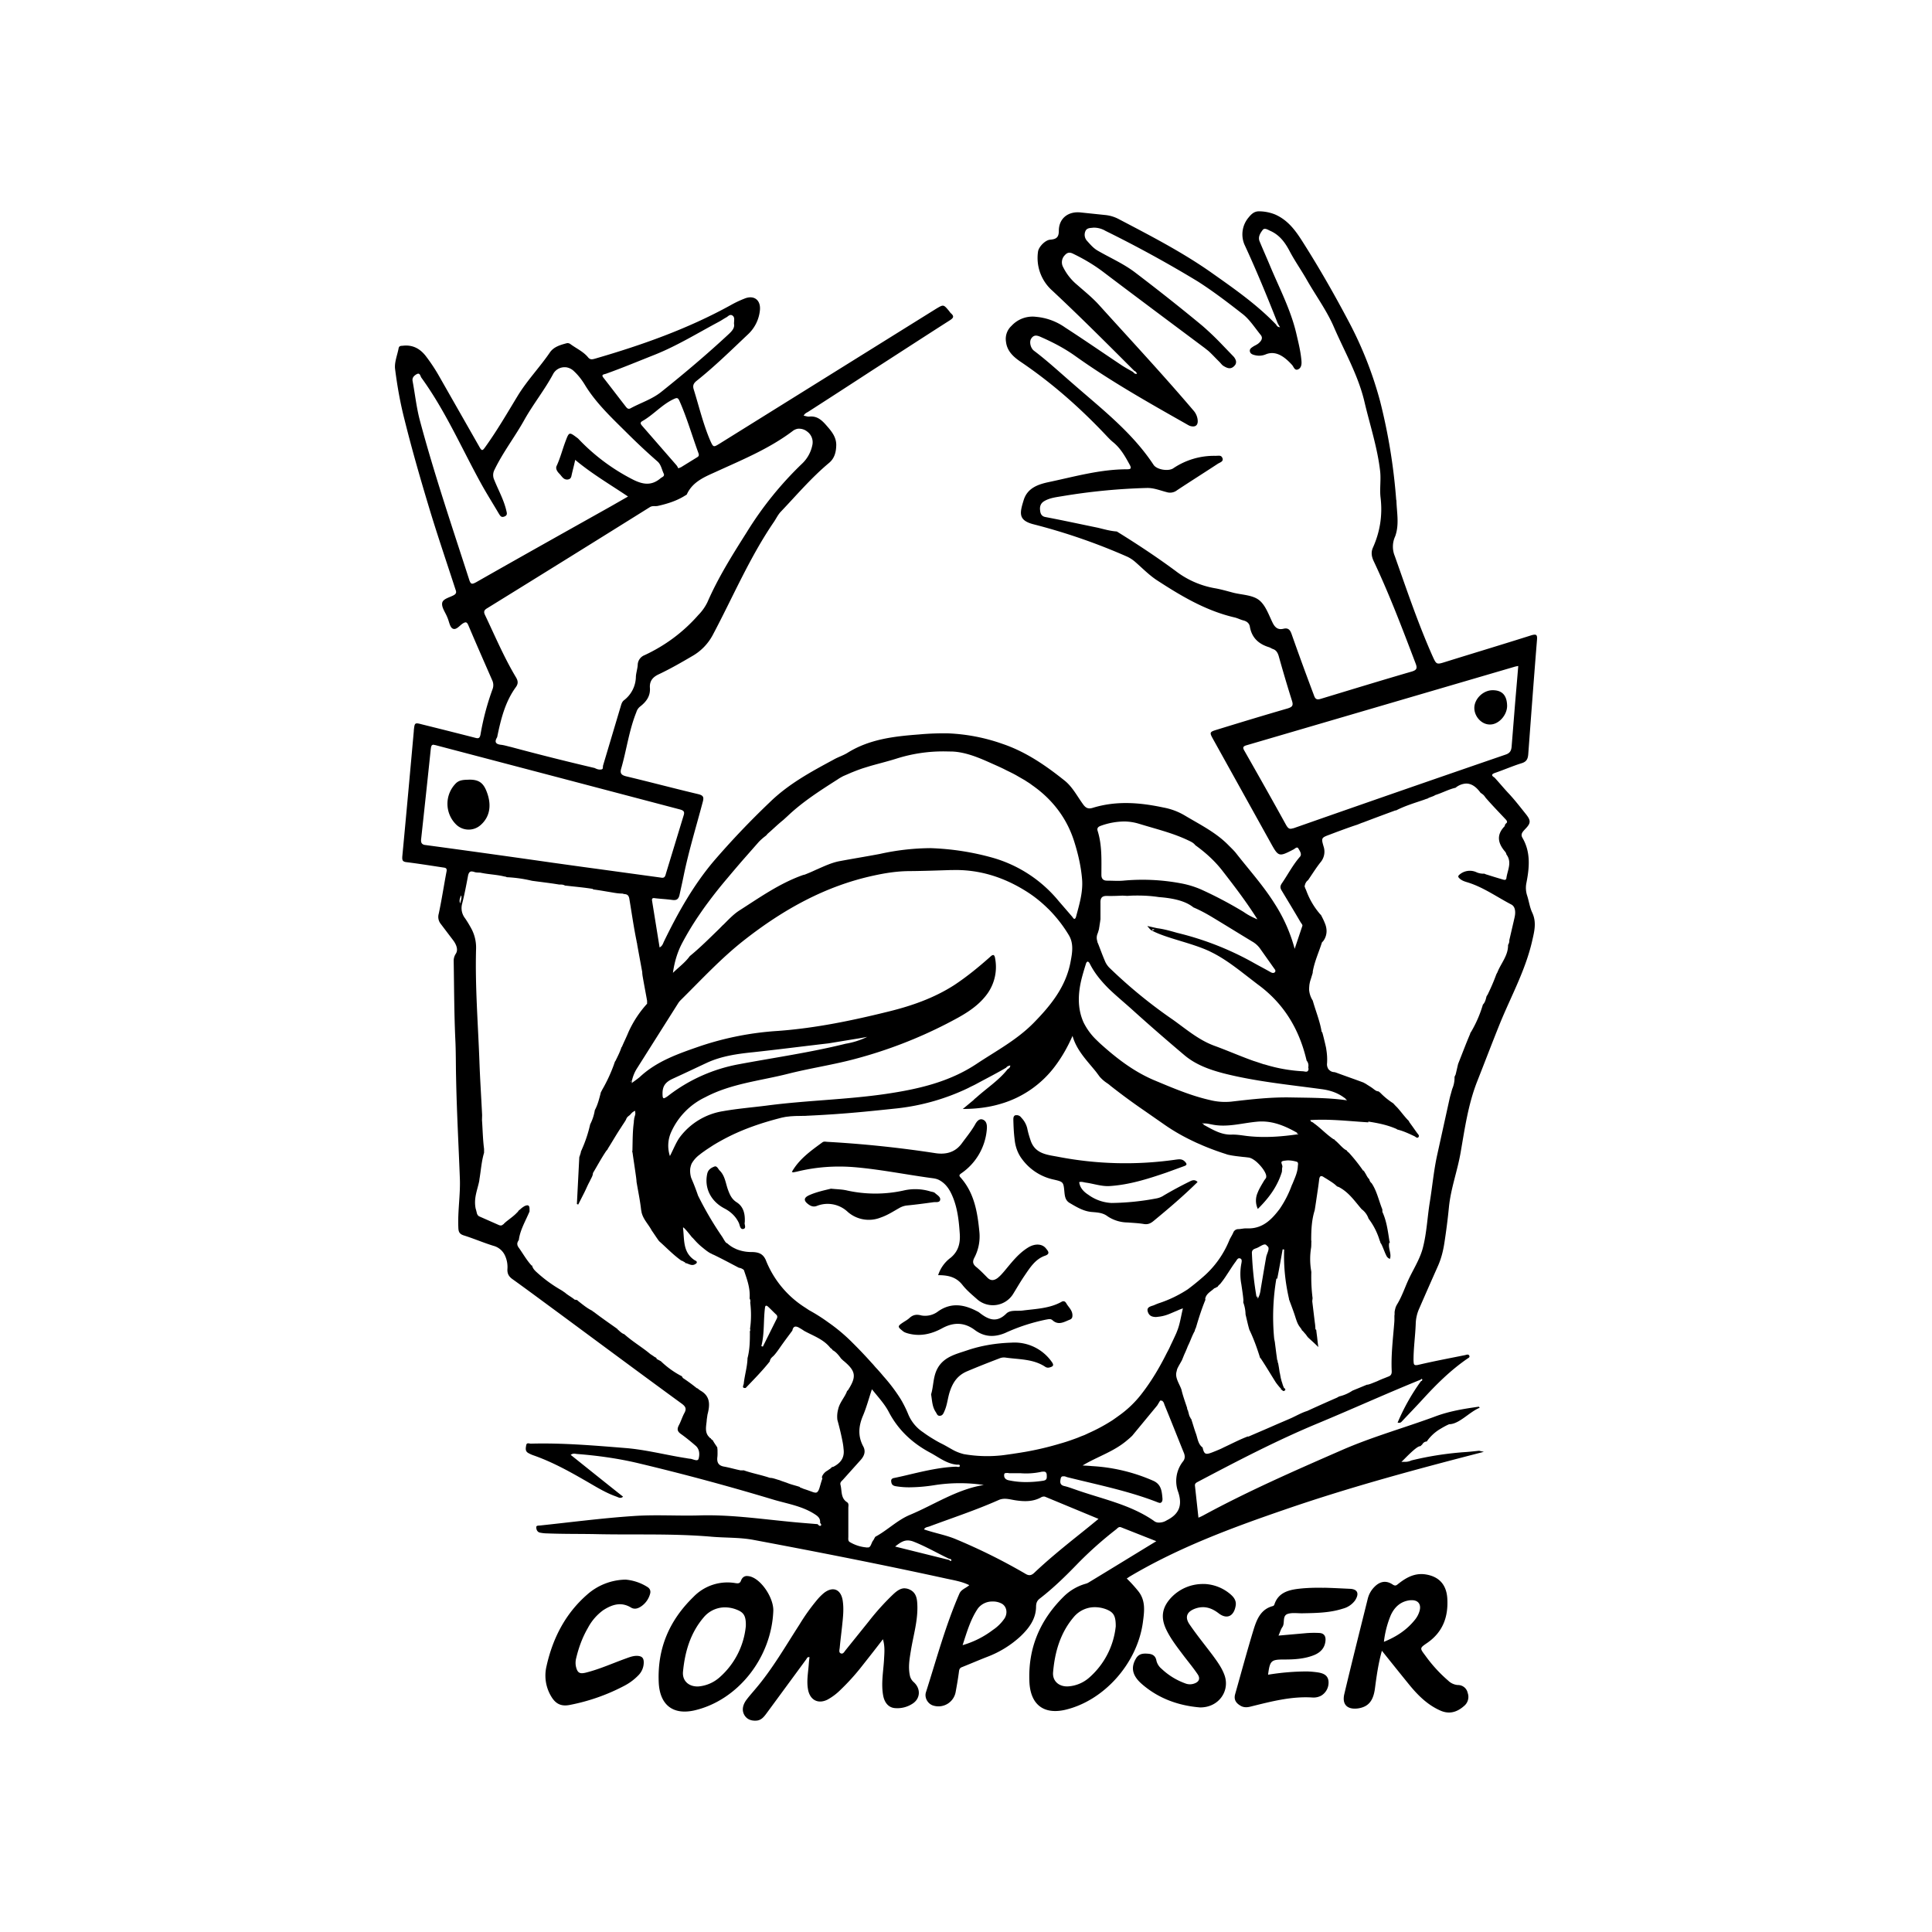 <svg xmlns="http://www.w3.org/2000/svg" width="100%" height="100%" viewBox="0 0 30.72 30.72"><path d="M20.02 3.36c-0.07 0-0.114 0.034-0.164 0.095a0.416 0.416 0 0 0-0.07 0.43c0.19 0.41 0.363 0.83 0.528 1.25 0.01 0.02 0.022 0.04 0.039 0.068-0.04-0.002-0.05-0.022-0.063-0.043-0.297-0.31-0.648-0.557-0.998-0.804-0.473-0.337-0.99-0.603-1.503-0.872a0.578 0.578 0 0 0-0.214-0.065l-0.384-0.04c-0.202-0.025-0.355 0.09-0.355 0.292 0 0.108-0.046 0.132-0.135 0.14-0.08 0.004-0.187 0.115-0.196 0.192a0.694 0.694 0 0 0 0.228 0.619c0.444 0.415 0.873 0.845 1.303 1.275l0.015 0.007a0.1 0.1 0 0 1 0.028 0.038c-0.007 0.003-0.014 0.003-0.02 0.003a0.057 0.057 0 0 1-0.035-0.022c-0.002-0.002-0.005-0.005-0.005-0.007-0.062-0.036-0.127-0.07-0.187-0.11-0.3-0.2-0.595-0.404-0.895-0.598a0.943 0.943 0 0 0-0.461-0.17 0.453 0.453 0 0 0-0.392 0.143 0.28 0.28 0 0 0-0.088 0.253c0.016 0.146 0.115 0.237 0.223 0.312 0.502 0.338 0.95 0.734 1.366 1.174 0.036 0.038 0.074 0.079 0.115 0.112 0.118 0.096 0.19 0.224 0.262 0.356 0.033 0.06 0.02 0.074-0.043 0.074-0.428 0-0.836 0.118-1.246 0.204-0.168 0.036-0.334 0.094-0.394 0.28-0.065 0.21-0.096 0.328 0.16 0.392a9.57 9.57 0 0 1 1.49 0.516 0.55 0.55 0 0 1 0.117 0.077c0.12 0.104 0.23 0.219 0.362 0.303 0.38 0.247 0.77 0.478 1.22 0.583 0.053 0.012 0.1 0.039 0.15 0.05 0.05 0.015 0.085 0.044 0.095 0.094 0.029 0.178 0.139 0.279 0.305 0.33 0.02 0.006 0.038 0.02 0.06 0.028 0.052 0.017 0.076 0.055 0.093 0.108 0.067 0.24 0.137 0.478 0.212 0.715 0.026 0.08 0.002 0.1-0.07 0.123-0.372 0.108-0.742 0.22-1.112 0.334-0.132 0.04-0.134 0.043-0.067 0.163l0.908 1.635c0.127 0.23 0.132 0.23 0.365 0.11 0.024-0.012 0.057-0.053 0.079-0.014 0.02 0.036 0.06 0.089 0.024 0.13-0.113 0.129-0.19 0.28-0.286 0.42-0.031 0.045-0.031 0.074-0.005 0.117 0.1 0.166 0.202 0.334 0.3 0.502 0.012 0.019 0.034 0.043 0.03 0.058l-0.123 0.367a2.538 2.538 0 0 0-0.317-0.716c-0.18-0.288-0.41-0.542-0.62-0.811-0.033-0.04-0.072-0.077-0.11-0.115-0.2-0.207-0.456-0.332-0.7-0.478a1.026 1.026 0 0 0-0.34-0.127c-0.374-0.08-0.746-0.11-1.12 0.004-0.075 0.024-0.116 0.005-0.161-0.06-0.092-0.127-0.166-0.273-0.29-0.372-0.3-0.24-0.616-0.458-0.985-0.583a2.95 2.95 0 0 0-0.865-0.168 4.267 4.267 0 0 0-0.463 0.017c-0.396 0.03-0.79 0.074-1.14 0.293-0.07 0.043-0.15 0.067-0.221 0.108-0.36 0.194-0.716 0.386-1.016 0.679a13.1 13.1 0 0 0-0.897 0.944c-0.322 0.384-0.565 0.818-0.783 1.267-0.015 0.03-0.022 0.07-0.07 0.096l-0.12-0.744c-0.007-0.046 0.022-0.043 0.053-0.038 0.089 0.01 0.175 0.014 0.264 0.026 0.067 0.01 0.103-0.005 0.12-0.08 0.022-0.102 0.046-0.206 0.067-0.311 0.082-0.397 0.2-0.78 0.303-1.17 0.02-0.074 0.007-0.1-0.07-0.12-0.381-0.09-0.763-0.192-1.145-0.283-0.072-0.017-0.106-0.043-0.084-0.12 0.087-0.298 0.125-0.61 0.242-0.9a0.178 0.178 0 0 1 0.056-0.087c0.098-0.076 0.17-0.165 0.16-0.302-0.007-0.103 0.041-0.168 0.14-0.214 0.182-0.086 0.358-0.187 0.53-0.288a0.84 0.84 0 0 0 0.327-0.333c0.322-0.605 0.59-1.242 0.98-1.81 0.033-0.051 0.06-0.106 0.1-0.15 0.252-0.264 0.488-0.544 0.771-0.78 0.089-0.074 0.113-0.175 0.115-0.285 0-0.128-0.074-0.217-0.151-0.305-0.075-0.087-0.151-0.161-0.279-0.147-0.028 0.003-0.057-0.01-0.088-0.014 0.019-0.04 0.05-0.048 0.076-0.065 0.339-0.218 0.677-0.437 1.016-0.658 0.41-0.264 0.819-0.53 1.232-0.794 0.052-0.034 0.076-0.06 0.019-0.11-0.015-0.013-0.024-0.03-0.036-0.044-0.084-0.099-0.084-0.099-0.2-0.03L11.444 7.053c-0.101 0.062-0.101 0.062-0.152-0.05-0.112-0.263-0.177-0.54-0.261-0.81-0.02-0.062-0.003-0.098 0.045-0.137 0.289-0.23 0.553-0.49 0.82-0.742a0.604 0.604 0 0 0 0.186-0.37c0.022-0.17-0.09-0.259-0.244-0.196a1.707 1.707 0 0 0-0.221 0.105c-0.68 0.375-1.405 0.632-2.149 0.848-0.043 0.012-0.082 0.026-0.118-0.02-0.074-0.09-0.185-0.14-0.278-0.208a0.073 0.073 0 0 0-0.063-0.015c-0.1 0.027-0.204 0.056-0.266 0.147-0.159 0.233-0.358 0.44-0.507 0.682-0.17 0.28-0.333 0.562-0.525 0.828-0.036 0.05-0.05 0.058-0.084-0.002L6.99 5.995a2.837 2.837 0 0 0-0.223-0.338c-0.094-0.118-0.209-0.176-0.358-0.16-0.026 0.004-0.06-0.004-0.07 0.037-0.02 0.11-0.07 0.226-0.057 0.332 0.034 0.27 0.082 0.542 0.15 0.806 0.114 0.459 0.244 0.912 0.38 1.364 0.133 0.444 0.282 0.88 0.426 1.323 0.012 0.038 0.033 0.072-0.02 0.103-0.067 0.038-0.175 0.058-0.187 0.125-0.012 0.07 0.05 0.15 0.08 0.225l0.007 0.017c0.024 0.058 0.036 0.144 0.08 0.166 0.057 0.029 0.11-0.05 0.162-0.082 0.048-0.03 0.065-0.021 0.087 0.029 0.124 0.293 0.252 0.583 0.38 0.876a0.18 0.18 0 0 1 0.006 0.137 4.138 4.138 0 0 0-0.192 0.72c-0.012 0.07-0.038 0.07-0.09 0.055a107.637 107.637 0 0 0-0.834-0.21c-0.123-0.032-0.123-0.032-0.137 0.093v0.01c-0.06 0.665-0.12 1.33-0.183 1.994-0.004 0.06 0.003 0.085 0.068 0.092 0.194 0.024 0.386 0.055 0.578 0.084 0.036 0.005 0.067 0.007 0.058 0.06-0.043 0.225-0.077 0.453-0.125 0.677a0.178 0.178 0 0 0 0.034 0.163l0.2 0.264c0.045 0.063 0.08 0.144 0.037 0.209a0.201 0.201 0 0 0-0.033 0.118c0.007 0.415 0.007 0.83 0.026 1.246 0.01 0.2 0.007 0.403 0.012 0.605 0.01 0.535 0.04 1.068 0.06 1.603 0.01 0.262-0.036 0.52-0.024 0.783 0.002 0.065 0.017 0.1 0.084 0.122 0.16 0.05 0.312 0.116 0.473 0.166a0.28 0.28 0 0 1 0.185 0.156 0.436 0.436 0 0 1 0.038 0.219c-0.002 0.072 0.024 0.115 0.082 0.156 0.247 0.177 0.492 0.36 0.74 0.542 0.65 0.48 1.3 0.963 1.954 1.44 0.06 0.045 0.074 0.081 0.038 0.146-0.034 0.062-0.055 0.135-0.089 0.197-0.029 0.058-0.024 0.094 0.031 0.134 0.082 0.058 0.161 0.123 0.236 0.188 0.065 0.055 0.067 0.141 0.048 0.208-0.015 0.05-0.087 0.005-0.132 0-0.032-0.002-0.063-0.01-0.094-0.014-0.31-0.05-0.617-0.13-0.932-0.156-0.5-0.04-1.003-0.084-1.51-0.07-0.026 0-0.067-0.024-0.074 0.03-0.007 0.042-0.017 0.088 0.031 0.117 0.024 0.014 0.05 0.026 0.077 0.036 0.283 0.098 0.547 0.24 0.807 0.39 0.168 0.095 0.333 0.203 0.518 0.268 0.034 0.012 0.068 0.038 0.108 0.002-0.278-0.22-0.554-0.442-0.833-0.665 0.04-0.029 0.07-0.017 0.1-0.014 0.332 0.026 0.664 0.072 0.988 0.15 0.713 0.17 1.421 0.361 2.122 0.572 0.23 0.07 0.475 0.104 0.682 0.243 0.05 0.033 0.08 0.067 0.074 0.13 0.012 0.014 0.027 0.033 0.01 0.045-0.02 0.012-0.036-0.012-0.05-0.024-0.164-0.014-0.327-0.026-0.488-0.043-0.463-0.046-0.924-0.11-1.392-0.096-0.35 0.01-0.701-0.015-1.05 0.01-0.494 0.033-0.989 0.098-1.48 0.15-0.025 0.003-0.063-0.002-0.063 0.027 0 0.036 0.014 0.077 0.06 0.087a0.58 0.58 0 0 0 0.113 0.012c0.25 0.01 0.497 0.007 0.746 0.011 0.62 0.015 1.242-0.012 1.86 0.041 0.224 0.02 0.45 0.01 0.668 0.05 1.03 0.193 2.055 0.394 3.078 0.618 0.12 0.026 0.243 0.045 0.36 0.103-0.055 0.05-0.127 0.065-0.158 0.137-0.22 0.506-0.363 1.04-0.53 1.563-0.03 0.09 0.03 0.192 0.12 0.216a0.278 0.278 0 0 0 0.352-0.22c0.02-0.109 0.039-0.217 0.053-0.328 0.005-0.036 0.017-0.055 0.053-0.067 0.132-0.053 0.26-0.108 0.393-0.16a1.63 1.63 0 0 0 0.529-0.325c0.134-0.127 0.247-0.274 0.25-0.47 0-0.06 0.014-0.099 0.062-0.135 0.22-0.17 0.418-0.365 0.61-0.564a6.03 6.03 0 0 1 0.6-0.533c0.024-0.02 0.043-0.048 0.08-0.034l0.56 0.221c-0.374 0.228-0.73 0.447-1.082 0.66-0.017 0.01-0.036 0.015-0.053 0.02a0.813 0.813 0 0 0-0.338 0.201c-0.375 0.372-0.567 0.814-0.545 1.35 0.014 0.36 0.22 0.53 0.57 0.45 0.616-0.145 1.14-0.734 1.233-1.38 0.024-0.18 0.052-0.357-0.077-0.513a2.25 2.25 0 0 0-0.178-0.195c0.02-0.012 0.029-0.019 0.039-0.026 0.777-0.463 1.625-0.778 2.475-1.07 1.04-0.359 2.1-0.644 3.164-0.918l-0.075-0.017c-0.07 0.007-0.136 0.015-0.206 0.02a5.097 5.097 0 0 0-0.872 0.134l-0.016 0.007a0.226 0.226 0 0 1-0.094 0.015c-0.014 0-0.03 0-0.048 0.002 0.065-0.062 0.252-0.264 0.303-0.25l0.002-0.005h0.005c0-0.007 0.019-0.02 0.019-0.02 0.017-0.03 0.04-0.049 0.074-0.05a0.694 0.694 0 0 1 0.197-0.189c0.05-0.03 0.103-0.062 0.16-0.086h-0.001c0.16 0 0.319-0.194 0.486-0.262-0.001-0.006-0.01-0.01-0.013-0.017-0.24 0.034-0.476 0.072-0.706 0.16-0.492 0.181-1.001 0.323-1.481 0.534-0.742 0.324-1.482 0.648-2.195 1.035a0.818 0.818 0 0 1-0.077 0.036l-0.055-0.504c-0.005-0.034 0.012-0.048 0.04-0.063 0.632-0.334 1.266-0.665 1.926-0.938 0.543-0.226 1.08-0.47 1.626-0.691 0.002-0.005 0.005-0.01 0.01-0.01h0.004c0.003 0 0.003 0.003 0.005 0.003 0.007 0.012 0.002 0.02-0.005 0.026-0.002 0.003-0.005 0.003-0.01 0.005h-0.002a3.358 3.358 0 0 0-0.372 0.66c0.038 0.01 0.053-0.003 0.067-0.018 0.113-0.12 0.226-0.237 0.336-0.357 0.214-0.234 0.44-0.458 0.704-0.64 0.017-0.012 0.045-0.022 0.033-0.048-0.014-0.03-0.045-0.015-0.067-0.01-0.247 0.05-0.494 0.096-0.74 0.154-0.081 0.019-0.076-0.01-0.08-0.067-0.001-0.197 0.028-0.39 0.035-0.586a0.63 0.63 0 0 1 0.058-0.247c0.098-0.226 0.197-0.45 0.297-0.675 0.05-0.113 0.08-0.233 0.099-0.353 0.03-0.192 0.055-0.386 0.074-0.58 0.03-0.3 0.137-0.58 0.187-0.875 0.065-0.374 0.118-0.751 0.257-1.11 0.125-0.316 0.245-0.633 0.372-0.947 0.176-0.428 0.399-0.833 0.505-1.29 0.036-0.158 0.076-0.302 0.004-0.458-0.04-0.084-0.052-0.18-0.081-0.271a0.392 0.392 0 0 1-0.012-0.204c0.048-0.245 0.07-0.488-0.063-0.716-0.036-0.062 0.008-0.1 0.044-0.14 0.088-0.09 0.093-0.131 0.016-0.23-0.088-0.11-0.175-0.223-0.27-0.326-0.08-0.084-0.154-0.175-0.234-0.262-0.055-0.033-0.05-0.055 0.012-0.076 0.14-0.048 0.276-0.108 0.418-0.152 0.08-0.024 0.1-0.07 0.106-0.141 0.045-0.605 0.09-1.213 0.139-1.818 0.007-0.084-0.007-0.1-0.094-0.074-0.454 0.144-0.907 0.28-1.363 0.422-0.14 0.044-0.142 0.044-0.204-0.093-0.231-0.52-0.411-1.057-0.6-1.59a0.392 0.392 0 0 1 0.007-0.316c0.067-0.188 0.024-0.377 0.019-0.567a0.104 0.104 0 0 1-0.005-0.03 9.16 9.16 0 0 0-0.254-1.547 6.02 6.02 0 0 0-0.5-1.27c-0.228-0.432-0.473-0.86-0.737-1.275-0.113-0.178-0.233-0.339-0.434-0.427A0.702 0.702 0 0 0 20.02 3.36z m-2.642 0.26a0.364 0.364 0 0 1 0.2 0.051 19.041 19.041 0 0 1 1.469 0.805c0.247 0.158 0.482 0.338 0.715 0.52 0.11 0.087 0.192 0.217 0.284 0.33 0.038 0.047 0.012 0.09-0.024 0.124-0.024 0.024-0.058 0.039-0.087 0.055-0.031 0.022-0.072 0.04-0.06 0.087 0.01 0.04 0.055 0.05 0.09 0.058a0.27 0.27 0 0 0 0.16-0.015c0.168-0.07 0.31 0.048 0.418 0.166 0.028 0.03 0.04 0.093 0.093 0.074 0.055-0.021 0.063-0.081 0.058-0.137-0.012-0.15-0.05-0.297-0.084-0.444-0.09-0.377-0.27-0.718-0.418-1.073-0.053-0.127-0.11-0.254-0.163-0.382-0.03-0.07 0.01-0.132 0.048-0.182 0.03-0.04 0.08-0.005 0.122 0.014 0.152 0.068 0.238 0.19 0.312 0.332 0.08 0.15 0.178 0.29 0.262 0.436 0.144 0.255 0.322 0.495 0.437 0.762 0.168 0.388 0.382 0.758 0.483 1.176 0.086 0.37 0.208 0.732 0.252 1.114 0.016 0.144-0.01 0.283 0.007 0.422 0.033 0.279-0.008 0.543-0.123 0.798-0.03 0.07-0.021 0.136 0.012 0.208 0.252 0.533 0.46 1.083 0.67 1.635 0.027 0.072 0.015 0.1-0.06 0.123-0.482 0.14-0.965 0.288-1.447 0.434-0.07 0.022-0.092 0.003-0.113-0.06-0.123-0.326-0.24-0.646-0.353-0.967-0.024-0.068-0.053-0.104-0.128-0.087-0.088 0.022-0.136-0.017-0.175-0.096-0.062-0.127-0.113-0.28-0.216-0.36-0.103-0.08-0.266-0.082-0.403-0.115-0.103-0.027-0.207-0.058-0.312-0.075a1.428 1.428 0 0 1-0.612-0.273c-0.303-0.224-0.615-0.43-0.934-0.627-0.104-0.007-0.202-0.036-0.303-0.06-0.278-0.057-0.554-0.117-0.833-0.17-0.067-0.012-0.08-0.063-0.084-0.108-0.007-0.056 0.007-0.11 0.065-0.144 0.089-0.053 0.19-0.063 0.29-0.08a9.69 9.69 0 0 1 1.345-0.13c0.11-0.002 0.209 0.04 0.312 0.066a0.18 0.18 0 0 0 0.166-0.03c0.216-0.143 0.434-0.28 0.65-0.422 0.034-0.021 0.096-0.036 0.07-0.093a0.083 0.083 0 0 0-0.015-0.022c-0.012-0.01-0.026-0.012-0.043-0.012l-0.05 0.002h-0.007a1.159 1.159 0 0 0-0.668 0.2c-0.08 0.05-0.26 0.019-0.31-0.056-0.34-0.516-0.823-0.888-1.282-1.29-0.204-0.176-0.403-0.361-0.62-0.525-0.054-0.04-0.08-0.144-0.042-0.196 0.048-0.072 0.11-0.041 0.168-0.015 0.185 0.082 0.362 0.175 0.528 0.293 0.564 0.403 1.17 0.744 1.772 1.085a0.51 0.51 0 0 0 0.05 0.027c0.092 0.03 0.14-0.01 0.125-0.106a0.267 0.267 0 0 0-0.062-0.134c-0.488-0.574-1.001-1.124-1.506-1.683-0.105-0.116-0.23-0.216-0.348-0.32a0.854 0.854 0 0 1-0.22-0.278 0.16 0.16 0 0 1 0.023-0.19c0.04-0.045 0.077-0.055 0.137-0.024 0.17 0.082 0.332 0.178 0.483 0.293 0.266 0.202 0.535 0.403 0.804 0.605l0.807 0.603c0.02 0.017 0.043 0.033 0.062 0.05 0.05 0.046 0.094 0.094 0.142 0.142l0.029 0.029c0.019 0.019 0.036 0.045 0.06 0.06 0.055 0.033 0.112 0.062 0.17 0.004 0.02-0.02 0.029-0.036 0.03-0.055 0-0.007 0.004-0.014 0-0.021l-0.001-0.01a0.171 0.171 0 0 0-0.043-0.072l-0.18-0.187a4.537 4.537 0 0 0-0.312-0.298c-0.35-0.29-0.706-0.571-1.066-0.845-0.183-0.14-0.397-0.233-0.596-0.348-0.072-0.041-0.12-0.101-0.173-0.159a0.144 0.144 0 0 1-0.024-0.15c0.022-0.054 0.075-0.051 0.12-0.056zM11.612 5.009a0.045 0.045 0 0 1 0.029 0.005c0.048 0.027 0.03 0.077 0.03 0.135 0.013 0.06-0.026 0.11-0.08 0.16-0.346 0.322-0.707 0.627-1.076 0.922-0.147 0.118-0.327 0.173-0.49 0.262-0.034 0.017-0.053 0-0.072-0.024-0.12-0.154-0.238-0.31-0.358-0.463-0.045-0.055 0.017-0.053 0.046-0.065 0.254-0.091 0.504-0.195 0.756-0.295 0.365-0.144 0.696-0.35 1.04-0.533 0.036-0.02 0.07-0.043 0.105-0.063 0.024-0.01 0.044-0.037 0.07-0.041z m-2.619 0.83a0.223 0.223 0 0 1 0.134 0.064c0.072 0.067 0.13 0.144 0.18 0.228 0.173 0.28 0.413 0.506 0.646 0.737 0.163 0.163 0.33 0.32 0.502 0.47 0.057 0.05 0.067 0.127 0.098 0.192 0.012 0.024 0.002 0.043-0.02 0.055-0.011 0.008-0.023 0.013-0.03 0.02-0.142 0.12-0.276 0.103-0.442 0.019a3.182 3.182 0 0 1-0.864-0.646c-0.01-0.01-0.02-0.017-0.03-0.024-0.114-0.086-0.12-0.082-0.17 0.05-0.052 0.135-0.086 0.274-0.146 0.404-0.022 0.045 0.012 0.094 0.046 0.127 0.038 0.039 0.064 0.099 0.134 0.089 0.031-0.005 0.048-0.022 0.055-0.055 0.017-0.08 0.04-0.16 0.06-0.257 0.262 0.22 0.553 0.39 0.84 0.583l-0.278 0.159c-0.713 0.4-1.428 0.8-2.139 1.205-0.058 0.03-0.082 0.038-0.106-0.034-0.273-0.847-0.56-1.69-0.79-2.552-0.052-0.2-0.074-0.408-0.112-0.612-0.012-0.06 0.028-0.091 0.067-0.113 0.053-0.026 0.055 0.036 0.074 0.06 0.377 0.52 0.634 1.11 0.941 1.669 0.092 0.168 0.195 0.33 0.293 0.497 0.02 0.03 0.034 0.057 0.082 0.04 0.053-0.02 0.043-0.052 0.034-0.09-0.039-0.174-0.128-0.33-0.193-0.493a0.18 0.18 0 0 1 0.003-0.16c0.137-0.284 0.33-0.531 0.48-0.803 0.14-0.247 0.317-0.468 0.451-0.717a0.205 0.205 0 0 1 0.2-0.111z m1.774 0.492c0.014 0.003 0.024 0.016 0.036 0.042 0.12 0.27 0.201 0.555 0.302 0.83 0.01 0.027 0.012 0.049-0.017 0.066l-0.256 0.158c-0.008 0.005-0.017 0.007-0.046 0.02-0.007-0.013-0.017-0.034-0.031-0.051l-0.54-0.62c-0.024-0.028-0.048-0.055 0-0.081 0.177-0.101 0.312-0.264 0.499-0.35 0.024-0.011 0.04-0.017 0.053-0.014z m1.929 0.486a0.204 0.204 0 0 1 0.14 0.046 0.21 0.21 0 0 1 0.08 0.218 0.556 0.556 0 0 1-0.161 0.29 5.528 5.528 0 0 0-0.882 1.093c-0.228 0.36-0.453 0.718-0.624 1.11a0.768 0.768 0 0 1-0.146 0.206c-0.24 0.273-0.526 0.485-0.855 0.638a0.17 0.17 0 0 0-0.108 0.159c-0.005 0.06-0.024 0.118-0.029 0.178a0.48 0.48 0 0 1-0.19 0.38c-0.04 0.032-0.045 0.083-0.06 0.126l-0.273 0.915c0 0.007 0 0.014-0.002 0.019 0 0.014 0.002 0.03-0.017 0.038-0.04 0.01-0.077-0.002-0.113-0.021a41.397 41.397 0 0 1-1.33-0.334c-0.055-0.012-0.108-0.03-0.166-0.036-0.088-0.012-0.096-0.053-0.055-0.12 0.058-0.281 0.125-0.56 0.298-0.797 0.038-0.053 0.036-0.096 0.002-0.154-0.19-0.317-0.334-0.658-0.492-0.99-0.026-0.054-0.017-0.08 0.034-0.11A574.255 574.255 0 0 0 10.33 8.066c0.045-0.03 0.089-0.012 0.132-0.022 0.151-0.034 0.298-0.08 0.43-0.163 0.01-0.007 0.026-0.012 0.03-0.022 0.097-0.213 0.31-0.286 0.49-0.37 0.411-0.187 0.826-0.36 1.189-0.633a0.18 0.18 0 0 1 0.095-0.04z m11.443 3.772v0.005l0.002-0.001c-0.021 0.256-0.043 0.498-0.062 0.74l-0.043 0.535c-0.005 0.065-0.024 0.106-0.094 0.13a561.275 561.275 0 0 0-3.37 1.17l-0.04 0.009c-0.035 0.005-0.054-0.012-0.08-0.055-0.217-0.394-0.438-0.785-0.661-1.177-0.03-0.05-0.038-0.077 0.034-0.096l4.254-1.246c0.014-0.005 0.03-0.007 0.06-0.014z m-0.41 0.386c-0.154 0.003-0.293 0.147-0.286 0.293 0.007 0.137 0.124 0.257 0.254 0.252 0.137-0.002 0.27-0.153 0.267-0.302-0.005-0.166-0.082-0.245-0.236-0.243z m-16.83 0.87c0.01 0 0.024 0.002 0.04 0.007L8.872 12.36l1.937 0.51c0.062 0.017 0.082 0.036 0.06 0.1l-0.278 0.913c-0.01 0.036-0.017 0.074-0.058 0.074a0.06 0.06 0 0 1-0.02-0.002l-1.036-0.142c-0.226-0.03-0.45-0.062-0.675-0.093a254.996 254.996 0 0 0-2.055-0.286c-0.043-0.012-0.058-0.038-0.05-0.098 0.052-0.476 0.103-0.951 0.153-1.43 0.003-0.011 0.002-0.02 0.005-0.03a0.035 0.035 0 0 0 0.005-0.015c0.007-0.014 0.021-0.02 0.038-0.02z m8.136 0.103l0.113 0.002c0.197 0.01 0.389 0.086 0.569 0.166 0.08 0.036 0.159 0.07 0.238 0.108l0.057 0.029c0.058 0.028 0.118 0.057 0.173 0.09l0.113 0.065c0.036 0.025 0.075 0.046 0.108 0.073 0.072 0.05 0.142 0.105 0.207 0.165 0.218 0.202 0.372 0.44 0.463 0.72 0.065 0.202 0.113 0.409 0.13 0.617 0.016 0.202-0.044 0.399-0.096 0.593-0.008 0.03-0.02 0.036-0.03 0.034-0.014-0.005-0.021-0.022-0.033-0.036l-0.216-0.25a2.105 2.105 0 0 0-1.042-0.684 4.159 4.159 0 0 0-0.994-0.154 3.799 3.799 0 0 0-0.804 0.092c-0.211 0.04-0.423 0.074-0.631 0.113-0.137 0.024-0.262 0.086-0.387 0.14-0.06 0.028-0.12 0.054-0.18 0.077l-0.02 0.004c-0.376 0.132-0.695 0.36-1.024 0.57-0.09 0.06-0.165 0.14-0.243 0.218l-0.01 0.008-0.064 0.065c-0.152 0.147-0.3 0.296-0.464 0.43-0.074 0.103-0.175 0.175-0.268 0.266 0.024-0.17 0.07-0.328 0.146-0.472a4.6 4.6 0 0 1 0.262-0.435c0.048-0.07 0.096-0.14 0.146-0.206a7.17 7.17 0 0 1 0.315-0.396c0.081-0.097 0.163-0.193 0.247-0.29l0.25-0.284a0.917 0.917 0 0 1 0.115-0.1l0.026-0.03c0.078-0.066 0.147-0.136 0.238-0.21l0.012-0.01 0.067-0.061c0.24-0.228 0.519-0.406 0.797-0.583 0.028-0.02 0.057-0.035 0.086-0.051l0.111-0.048c0.01-0.004 0.02-0.01 0.029-0.012a2.78 2.78 0 0 1 0.173-0.065l0.117-0.036c0.14-0.04 0.279-0.074 0.416-0.117a2.45 2.45 0 0 1 0.782-0.115z m-7.57 0.449c-0.07 0.004-0.153-0.003-0.215 0.057a0.462 0.462 0 0 0 0.012 0.665 0.286 0.286 0 0 0 0.38 0c0.145-0.127 0.182-0.314 0.095-0.535-0.053-0.137-0.125-0.187-0.27-0.187z m15.846 0.062c0.087-0.001 0.163 0.053 0.23 0.146 0.014 0.01 0.029 0.02 0.043 0.032 0.022 0.019 0.03 0.04 0.053 0.064 0.099 0.113 0.207 0.224 0.31 0.334a0.064 0.064 0 0 1 0.014 0.024 0.023 0.023 0 0 1-0.002 0.022 0.04 0.04 0 0 1-0.015 0.014l-0.01 0.015-0.002 0.002c-0.002 0.002-0.002 0.005-0.004 0.01 0 0.002-0.003 0.004-0.003 0.004h0.003v0.008c-0.145 0.146-0.106 0.283 0.01 0.415 0.006 0.012 0.014 0.024 0.014 0.036 0.096 0.127 0.016 0.254 0 0.382-0.003 0.012-0.005 0.016-0.015 0.02l-0.007 0.004a0.116 0.116 0 0 1-0.03-0.005l-0.01-0.003a9.772 9.772 0 0 1-0.251-0.077c-0.007 0-0.012-0.004-0.02-0.007-0.006 0-0.011-0.007-0.018-0.007a0.284 0.284 0 0 1-0.118-0.02 0.252 0.252 0 0 0-0.292 0.05 0.054 0.054 0 0 1-0.005 0.02c0.04 0.06 0.108 0.075 0.168 0.094 0.245 0.08 0.453 0.23 0.68 0.348 0.052 0.03 0.062 0.092 0.057 0.152-0.003 0.033-0.012 0.067-0.02 0.103l-0.072 0.31a0.127 0.127 0 0 1-0.02 0.076c0.004 0.168-0.114 0.293-0.17 0.437-0.006 0.012-0.011 0.017-0.02 0.04a3.223 3.223 0 0 1-0.128 0.299c0 0.007-0.01 0.017-0.012 0.024v-0.005c0 0.002-0.002 0.002-0.002 0.005l-0.005 0.01c-0.003 0.002-0.003 0.004-0.005 0.007-0.012 0.045-0.02 0.093-0.058 0.132a1.913 1.913 0 0 1-0.187 0.432c-0.007 0.012-0.012 0.012-0.017 0.036-0.062 0.144-0.127 0.317-0.19 0.475-0.014 0.058-0.026 0.115-0.04 0.17l-0.008 0.015c0 0.002-0.002 0.002-0.002 0.005 0 0.005-0.005 0.01-0.007 0.014a0.45 0.45 0 0 1-0.036 0.192c-0.012 0.039-0.022 0.082-0.034 0.12a0.074 0.074 0 0 1-0.005 0.02l-0.201 0.912c-0.055 0.25-0.077 0.504-0.118 0.754-0.038 0.235-0.048 0.477-0.106 0.708-0.04 0.168-0.136 0.324-0.213 0.48-0.072 0.146-0.118 0.302-0.207 0.444l-0.007 0.015a0.169 0.169 0 0 0-0.012 0.03c-0.002 0.006-0.002 0.013-0.005 0.018l-0.007 0.033a0.182 0.182 0 0 0-0.002 0.036c0 0.012 0 0.024-0.003 0.036v0.036a0.71 0.71 0 0 1-0.002 0.072c-0.02 0.257-0.053 0.514-0.041 0.773 0.002 0.048-0.012 0.075-0.058 0.09l-0.057 0.023a1.598 1.598 0 0 0-0.113 0.048l-0.06 0.024c-0.031 0.012-0.05 0.022-0.1 0.034v-0.005s-0.006 0.005-0.01 0.005l-0.133 0.055-0.093 0.038a0.635 0.635 0 0 1-0.211 0.092l-0.036 0.02a25.181 25.181 0 0 0-0.474 0.212c-0.081 0.024-0.165 0.072-0.247 0.11-0.09 0.04-0.175 0.075-0.264 0.114-0.14 0.062-0.278 0.12-0.418 0.181-0.004 0.002-0.012 0-0.016 0-0.128 0.048-0.26 0.118-0.38 0.173-0.048 0.026-0.117 0.053-0.177 0.077-0.11 0.043-0.135 0.038-0.16-0.075-0.071-0.052-0.078-0.14-0.104-0.216-0.027-0.072-0.048-0.15-0.072-0.222-0.005-0.024-0.017-0.02-0.017-0.034-0.024-0.033-0.024-0.064-0.036-0.098l-0.003-0.017c-0.007-0.005-0.007-0.012-0.01-0.02l-0.006-0.016h0.004c-0.033-0.1-0.07-0.2-0.093-0.3-0.024-0.067-0.067-0.132-0.08-0.202a0.17 0.17 0 0 1 0-0.07l0.008-0.033 0.004-0.017c0.02-0.047 0.05-0.093 0.075-0.14 0.017-0.037 0.03-0.076 0.048-0.114 0.017-0.038 0.03-0.067 0.048-0.115 0.038-0.072 0.062-0.156 0.11-0.24 0-0.02 0.015-0.04 0.02-0.058 0.043-0.146 0.09-0.295 0.149-0.437 0-0.005-0.005-0.012-0.003-0.017 0.017-0.086 0.098-0.117 0.146-0.168v0.003c0.024-0.008 0.037-0.022 0.049-0.022 0.014-0.024 0.028-0.034 0.043-0.048a1.518 1.518 0 0 0 0.108-0.15c0.045-0.066 0.086-0.136 0.137-0.203 0.016-0.021 0.03-0.055 0.057-0.055 0.005 0 0.007 0 0.012 0.002 0.039 0.01 0.027 0.055 0.022 0.084a0.88 0.88 0 0 0 0 0.327c0.012 0.084 0.026 0.168 0.033 0.252l-0.002 0.038a0.578 0.578 0 0 1 0.036 0.19c0.02 0.082 0.036 0.16 0.06 0.242 0.072 0.15 0.125 0.3 0.173 0.454l0.005-0.002c0.08 0.12 0.163 0.26 0.245 0.39 0.024 0.032 0.05 0.066 0.074 0.09h0.005v0.02c0.024 0 0.036 0.052 0.072 0.004-0.007-0.024-0.012-0.024-0.02-0.024a0.448 0.448 0 0 1-0.03-0.08c-0.005-0.016-0.013-0.035-0.015-0.05a0.387 0.387 0 0 1-0.012-0.05c-0.002-0.007-0.002-0.017-0.005-0.024a0.282 0.282 0 0 0-0.01-0.048l-0.011-0.075-0.013-0.074c-0.007-0.007-0.007-0.017-0.007-0.026-0.002-0.01-0.004-0.02-0.01-0.03-0.002-0.028-0.007-0.057-0.011-0.086l-0.022-0.172c-0.002-0.03-0.012-0.058-0.014-0.087a3.634 3.634 0 0 1 0.036-0.941h0.014c0.029-0.144 0.058-0.31 0.086-0.466 0.008 0 0.015 0.003 0.024 0.003-0.01 0.26 0.017 0.52 0.075 0.775 0.002 0.005 0.002 0.012 0.002 0.017 0.036 0.098 0.075 0.197 0.106 0.298 0.007 0.02 0.014 0.043 0.022 0.062a0.338 0.338 0 0 0 0.055 0.094c0.007 0.012 0.02 0.024 0.02 0.036 0.025 0.019 0.037 0.04 0.057 0.06 0.014 0.016 0.026 0.036 0.04 0.053 0.05 0.048 0.104 0.093 0.166 0.156a3.667 3.667 0 0 1-0.017-0.14c-0.004-0.043-0.012-0.086-0.016-0.134 0 0-0.013-0.007-0.013-0.012a0.82 0.82 0 0 0-0.01-0.108l-0.04-0.33c0-0.01 0-0.016 0.002-0.025 0-0.01 0.003-0.027 0.003-0.027a2.705 2.705 0 0 1-0.02-0.415l-0.002-0.017a1.122 1.122 0 0 1-0.002-0.37c0.005-0.033 0.002-0.07 0.005-0.103 0-0.007-0.003-0.012-0.003-0.02 0-0.158 0.007-0.32 0.055-0.472l0.003-0.017c0.012-0.072 0.024-0.158 0.036-0.238 0.012-0.08 0.024-0.16 0.033-0.24 0.005-0.033 0.015-0.05 0.034-0.05 0.01 0 0.024 0.005 0.04 0.017l0.05 0.03 0.076 0.049c0.024 0.017 0.048 0.033 0.07 0.055 0.002 0.002 0.004 0.005 0.009 0.007a0.116 0.116 0 0 0 0.017 0.012h0.005v-0.002c0.168 0.084 0.26 0.226 0.374 0.358a0.31 0.31 0 0 1 0.11 0.15c0.075 0.099 0.13 0.205 0.169 0.323 0.002 0.01 0.007 0.02 0.01 0.03 0.002 0.01 0.007 0.006 0.009 0.03 0.02 0.024 0.03 0.055 0.043 0.084l0.034 0.084 0.019 0.04c0.005 0.01 0.01 0.017 0.017 0.024a0.07 0.07 0 0 0 0.04 0.024c0.027-0.088-0.035-0.172-0.011-0.256h0.007c0-0.024-0.007-0.025-0.007-0.037-0.024-0.156-0.044-0.31-0.11-0.453l-0.001-0.04c-0.058-0.143-0.086-0.29-0.17-0.416a0.103 0.103 0 0 1-0.037-0.063c-0.026-0.024-0.04-0.053-0.055-0.081a4.135 4.135 0 0 1-0.038-0.063v0.017c0-0.002-0.005-0.005-0.005-0.007v-0.003a2.828 2.828 0 0 0-0.22-0.278l-0.01-0.01c-0.01-0.01-0.02-0.01-0.03-0.033-0.057-0.024-0.112-0.096-0.17-0.147-0.007-0.007-0.014-0.01-0.02-0.017-0.004-0.004 0-0.01-0.023-0.016-0.12-0.082-0.21-0.183-0.314-0.255-0.02-0.024-0.044-0.01-0.053-0.048 0.31-0.02 0.61 0.017 0.922 0.036v-0.012h0.002c0.154 0.024 0.298 0.053 0.437 0.113 0.005 0 0.01 0.007 0.017 0.007v0.005c0.096 0.022 0.187 0.065 0.278 0.108 0.02 0.01 0.044 0.04 0.065 0.012 0.017-0.024-0.01-0.046-0.024-0.065-0.036-0.05-0.07-0.1-0.108-0.151-0.007-0.012-0.02-0.024-0.02-0.036-0.071-0.07-0.126-0.15-0.19-0.22a0.953 0.953 0 0 1-0.06-0.063 1.162 1.162 0 0 1-0.208-0.17c-0.012-0.008-0.024-0.022-0.036-0.022-0.03 0-0.064-0.034-0.096-0.056-0.03-0.021-0.064-0.04-0.096-0.062-0.012-0.007-0.024-0.012-0.036-0.02-0.146-0.055-0.293-0.105-0.44-0.16-0.004 0-0.013-0.003-0.013-0.005 0 0-0.013 0-0.017-0.002a0.11 0.11 0 0 1-0.072-0.03 0.079 0.079 0 0 1-0.027-0.035l-0.005-0.012c-0.007-0.02-0.01-0.041-0.007-0.063a0.968 0.968 0 0 0-0.012-0.22c-0.002-0.022-0.007-0.041-0.012-0.063a2.158 2.158 0 0 0-0.014-0.06l-0.015-0.062a2.29 2.29 0 0 0-0.024-0.09s-0.01-0.002-0.01-0.01c-0.023-0.145-0.08-0.292-0.124-0.436l-0.017-0.057a0.369 0.369 0 0 1-0.057-0.168c0-0.02 0-0.036 0.002-0.056l0.002-0.026c0.005-0.027 0.01-0.055 0.02-0.082l0.033-0.108c0-0.005 0-0.017 0.003-0.017h-0.003c0.03-0.17 0.099-0.314 0.147-0.468 0-0.002 0.005-0.002 0.005-0.005l0.01-0.01c0.002-0.002 0.004-0.002 0.004-0.004a0.265 0.265 0 0 0 0.053-0.185 0.326 0.326 0 0 0-0.027-0.103c-0.016-0.043-0.038-0.084-0.06-0.127-0.002-0.005-0.01-0.01-0.014-0.012-0.002-0.003-0.005-0.005-0.005-0.008a1.196 1.196 0 0 1-0.21-0.355l-0.015-0.038c-0.005-0.005-0.005-0.01-0.008-0.017l-0.002-0.007a0.12 0.12 0 0 1-0.007-0.017l0.002 0.002-0.002-0.005a0.276 0.276 0 0 1 0.012-0.043c0.004-0.01 0.01-0.017 0.014-0.026 0.005-0.007 0.012-0.014 0.02-0.022l0.009-0.007c0.065-0.094 0.125-0.192 0.197-0.283a0.26 0.26 0 0 0 0.05-0.252c-0.04-0.137-0.036-0.14 0.1-0.19 0.025-0.01 0.316-0.12 0.433-0.156l0.075-0.03 0.019-0.006a41.644 41.644 0 0 1 0.509-0.19c0.005-0.002 0.012-0.002 0.017-0.002 0.14-0.072 0.293-0.118 0.44-0.168 0.02-0.007 0.037-0.015 0.06-0.02 0.025-0.02 0.097-0.035 0.12-0.055 0.12-0.038 0.217-0.093 0.325-0.117a0.287 0.287 0 0 1 0.167-0.067z m-5.432 0.603a0.82 0.82 0 0 1 0.23 0.036l0.014 0.004c0.259 0.08 0.523 0.142 0.77 0.26 0.04 0.019 0.084 0.038 0.113 0.077 0.16 0.115 0.307 0.247 0.43 0.405 0.19 0.245 0.38 0.492 0.557 0.773-0.011-0.003-0.022-0.008-0.034-0.013v-0.001a1.018 1.018 0 0 1-0.185-0.103 6.452 6.452 0 0 0-0.674-0.356 1.467 1.467 0 0 0-0.331-0.1 3.307 3.307 0 0 0-0.91-0.041c-0.084 0.007-0.17 0-0.255 0-0.062 0-0.091-0.03-0.091-0.092 0-0.235 0.012-0.472-0.06-0.7-0.015-0.048 0.014-0.068 0.055-0.082a1.12 1.12 0 0 1 0.372-0.067z m-2.75 0.773c0.423-0.015 0.812 0.105 1.167 0.324 0.132 0.08 0.253 0.176 0.363 0.284l0.014 0.013c0.122 0.123 0.23 0.26 0.32 0.41 0.08 0.13 0.059 0.272 0.032 0.414-0.072 0.406-0.316 0.706-0.592 0.987-0.265 0.269-0.596 0.444-0.903 0.648-0.435 0.29-0.932 0.403-1.438 0.478-0.632 0.093-1.273 0.103-1.906 0.187-0.23 0.029-0.464 0.048-0.694 0.089a1.07 1.07 0 0 0-0.68 0.41c-0.062 0.084-0.1 0.187-0.16 0.303a0.527 0.527 0 0 1 0.026-0.394 1.12 1.12 0 0 1 0.533-0.54c0.415-0.22 0.879-0.262 1.323-0.375 0.36-0.091 0.73-0.144 1.087-0.242a7.234 7.234 0 0 0 1.426-0.55c0.24-0.125 0.49-0.252 0.656-0.485a0.73 0.73 0 0 0 0.12-0.557c-0.005-0.034-0.015-0.05-0.027-0.053-0.012-0.002-0.03 0.007-0.05 0.027-0.18 0.16-0.367 0.314-0.571 0.449-0.32 0.206-0.673 0.33-1.038 0.42-0.58 0.144-1.166 0.266-1.764 0.31a4.84 4.84 0 0 0-1.239 0.242c-0.34 0.118-0.687 0.235-0.96 0.49-0.034 0.03-0.075 0.057-0.13 0.098l0.007-0.038-0.026 0.019v-0.005c0.01-0.006 0.016-0.013 0.024-0.017a0.599 0.599 0 0 1 0.084-0.2l0.646-1.022a0.285 0.285 0 0 1 0.041-0.053c0.334-0.33 0.653-0.677 1.023-0.965 0.614-0.48 1.284-0.855 2.055-1.02 0.187-0.041 0.377-0.07 0.57-0.07 0.22-0.002 0.443-0.01 0.66-0.017z m-7.632 0.022c0.013 0 0.03 0.002 0.048 0.009 0.03 0.01 0.062 0.007 0.094 0.01 0.127 0.028 0.26 0.03 0.386 0.062 0.012 0 0.017 0.002 0.034 0.01a2.174 2.174 0 0 1 0.4 0.057c0.145 0.02 0.29 0.036 0.433 0.06 0.033 0 0.062-0.002 0.093 0.017 0.005 0 0.012-0.002 0.012 0 0.168 0.02 0.3 0.03 0.445 0.055h-0.015v0.005c0.096 0.012 0.16 0.024 0.233 0.036 0.077 0.012 0.156 0.03 0.23 0.03h0.003c0.007 0 0.012 0.004 0.017 0.004l0.021 0.005c0.048 0.002 0.067 0.028 0.075 0.07 0.038 0.227 0.07 0.455 0.117 0.683 0 0.017 0.01 0.032 0.008 0.046l0.02 0.11 0.061 0.332c0 0.01 0 0.03 0.003 0.036v0.01c0.024 0.143 0.05 0.273 0.074 0.41v0.046a1.717 1.717 0 0 0-0.3 0.46c-0.03 0.075-0.07 0.152-0.1 0.226l-0.006 0.003c-0.024 0.076-0.062 0.15-0.098 0.223-0.003 0-0.005 0.005-0.007 0.01-0.005 0.009-0.008 0.024-0.012 0.03v0.003a2.478 2.478 0 0 1-0.192 0.415c-0.008 0.02-0.024 0.039-0.024 0.056-0.024 0.09-0.046 0.182-0.092 0.266a0.757 0.757 0 0 1-0.074 0.226 2.102 2.102 0 0 1-0.13 0.394c-0.007 0.019-0.019 0.036-0.019 0.055l-0.002 0.007c-0.003 0.007-0.005 0.02-0.01 0.029a0.106 0.106 0 0 1-0.01 0.03l-0.002 0.01-0.038 0.742 0.021 0.008 0.094-0.185c0.031-0.06 0.055-0.123 0.09-0.185 0.018-0.043 0.05-0.086 0.05-0.13 0.071-0.12 0.136-0.24 0.21-0.35 0.008-0.012 0.022-0.02 0.03-0.043 0.062-0.097 0.134-0.224 0.208-0.334 0.026-0.043 0.054-0.08 0.078-0.123 0.016-0.048 0.042-0.055 0.064-0.076 0.021-0.022 0.033-0.044 0.081-0.065 0 0.019 0.005 0.036 0.003 0.053l-0.003 0.01c0 0.009-0.004 0.018-0.007 0.028l-0.002 0.01c-0.003 0.007-0.003 0.012-0.005 0.019a0.054 0.054 0 0 0-0.002 0.02c0 0.006-0.005 0.01-0.003 0.018l-0.003 0.015h0.003c-0.022 0.144-0.02 0.307-0.024 0.458 0 0.007-0.005 0.02-0.005 0.024l0.005-0.002c0.02 0.144 0.043 0.288 0.062 0.432h-0.002c0.003 0 0.005 0.03 0.005 0.043 0.024 0.144 0.055 0.29 0.072 0.437l0.002 0.017c0.003 0.01 0.005 0.017 0.005 0.026 0.024 0.116 0.11 0.195 0.163 0.296 0.039 0.055 0.08 0.12 0.116 0.168h0.002v0.002c0.12 0.106 0.22 0.214 0.355 0.31 0.02 0 0.039 0.024 0.058 0.024h-0.002v0.012c0.048 0.005 0.088 0.043 0.139 0.029a0.087 0.087 0 0 0 0.026-0.012c0.007-0.005 0.017-0.01 0.02-0.017 0.011-0.022-0.01-0.034-0.027-0.041-0.197-0.125-0.166-0.33-0.19-0.521h0.008v-0.003c0.048 0.046 0.081 0.09 0.122 0.14a0.1 0.1 0 0 0 0.024 0.026l0.05 0.055c0.034 0.036 0.07 0.07 0.108 0.1 0.039 0.032 0.08 0.066 0.125 0.09 0.02 0.007 0.039 0.024 0.056 0.024h-0.005c0.144 0.07 0.269 0.137 0.4 0.206a0.15 0.15 0 0 1 0.08 0.036c0.048 0.144 0.105 0.288 0.091 0.456 0.005 0 0.01 0.017 0.012 0.03a0.066 0.066 0 0 1-0.002 0.03c0.017 0.14 0.017 0.28-0.003 0.42a0.044 0.044 0 0 1-0.002 0.039c-0.003 0.005 0 0.007-0.002 0.012h0.002c0 0.14-0.002 0.278-0.038 0.415-0.003 0.137-0.046 0.27-0.06 0.406 0 0.005-0.003 0.01-0.005 0.017-0.008 0.026-0.02 0.057 0.038 0.05v-0.002c0.13-0.136 0.26-0.267 0.38-0.418v0.01c0.002-0.048 0.03-0.073 0.057-0.096 0.05-0.05 0.1-0.13 0.151-0.2 0.05-0.07 0.101-0.137 0.152-0.206l0.002-0.012c0.007-0.024 0.017-0.04 0.029-0.046 0.005-0.002 0.01-0.005 0.014-0.005H12.66a0.133 0.133 0 0 1 0.05 0.02 0.835 0.835 0 0 1 0.077 0.048c0.144 0.079 0.307 0.132 0.415 0.269 0.012 0.012 0.026 0.014 0.038 0.038 0.05 0.024 0.096 0.08 0.133 0.132l0.038 0.036c0.002 0.002 0.005 0.002 0.007 0.005 0.19 0.16 0.204 0.246 0.067 0.46-0.004 0.007-0.012 0.014-0.016 0.014a0.236 0.236 0 0 1-0.024 0.055 0.216 0.216 0 0 1-0.02 0.036l-0.01 0.017c-0.035 0.058-0.074 0.118-0.088 0.185a0.443 0.443 0 0 0-0.012 0.168c0.026 0.094 0.05 0.19 0.07 0.286 0.012 0.057 0.024 0.115 0.028 0.175 0.02 0.142-0.048 0.228-0.168 0.288v-0.002c-0.024 0.002-0.026 0.017-0.038 0.024a0.078 0.078 0 0 1-0.02 0.014 0.362 0.362 0 0 1-0.038 0.026 0.192 0.192 0 0 0-0.077 0.087c0 0.007 0 0.005-0.002 0.01-0.002 0.004 0 0.014-0.002 0.014h0.007v0.014c-0.024 0.07-0.036 0.12-0.048 0.156-0.003 0.01-0.007 0.017-0.01 0.024-0.002 0.008-0.007 0.012-0.01 0.017-0.002 0.005-0.007 0.01-0.009 0.012a0.045 0.045 0 0 1-0.024 0.012h-0.007a0.165 0.165 0 0 1-0.05-0.012c-0.034-0.012-0.078-0.029-0.138-0.048-0.004-0.002-0.009-0.002-0.011-0.005a0.025 0.025 0 0 0-0.012-0.004l-0.027-0.012h-0.01v-0.01h-0.002c-0.072-0.024-0.14-0.038-0.204-0.065-0.038-0.014-0.08-0.026-0.12-0.043-0.05-0.012-0.1-0.036-0.151-0.036-0.14-0.048-0.281-0.072-0.416-0.12-0.011 0-0.019 0.002-0.043 0v0.002c-0.096-0.019-0.173-0.043-0.264-0.06-0.089-0.014-0.122-0.06-0.113-0.148 0.005-0.037 0.003-0.08 0.003-0.116 0-0.012-0.003-0.017-0.003-0.04-0.014-0.025-0.036-0.053-0.055-0.085a0.11 0.11 0 0 1-0.014-0.026c-0.012-0.012-0.036-0.024-0.036-0.038-0.024-0.005-0.015-0.01-0.022-0.015-0.074-0.07-0.053-0.163-0.043-0.252l0.002-0.029 0.008-0.055c0.002-0.01 0.002-0.02 0.004-0.026 0.039-0.15 0.048-0.29-0.113-0.38-0.019-0.012-0.03-0.024-0.055-0.04v0.004a2.869 2.869 0 0 0-0.225-0.165c-0.012-0.024-0.015-0.029-0.039-0.039a1.418 1.418 0 0 1-0.31-0.227l-0.074-0.04h0.01c-0.015-0.025-0.032-0.022-0.044-0.034-0.019-0.014-0.036-0.024-0.06-0.04-0.12-0.102-0.283-0.198-0.413-0.315-0.045-0.015-0.074-0.05-0.11-0.08v-0.004c-0.127-0.09-0.252-0.176-0.377-0.272h0.003c-0.015 0-0.015-0.012-0.039-0.024-0.072-0.036-0.144-0.096-0.206-0.144-0.02-0.024-0.039-0.024-0.058-0.024-0.058-0.048-0.108-0.07-0.156-0.113-0.02-0.012-0.036-0.026-0.06-0.04a2.178 2.178 0 0 1-0.396-0.29l-0.012-0.011-0.022-0.024a0.188 0.188 0 0 1-0.038-0.081v0.019c-0.087-0.094-0.144-0.202-0.216-0.3l-0.007-0.015a0.027 0.027 0 0 1-0.005-0.014 0.107 0.107 0 0 1-0.003-0.026 0.118 0.118 0 0 1 0.024-0.053c0-0.005 0.003-0.012 0.003-0.02 0.024-0.153 0.108-0.292 0.168-0.436v-0.037s0-0.022-0.003-0.032l-0.004-0.014-0.005-0.005a0.038 0.038 0 0 0-0.017-0.01h-0.007a0.122 0.122 0 0 0-0.058 0.022 0.312 0.312 0 0 0-0.055 0.043l-0.02 0.015a0.13 0.13 0 0 0-0.014 0.019l-0.007 0.01c0 0.002-0.002 0-0.002 0 0 0.002-0.003 0-0.003 0v0.002c-0.048 0.055-0.12 0.103-0.182 0.154-0.012 0.012-0.034 0.026-0.034 0.038v-0.002h-0.007c-0.02 0.024-0.045 0.024-0.072 0.012l-0.31-0.137c-0.024-0.012-0.036-0.038-0.04-0.062a0.64 0.64 0 0 1-0.008-0.032l-0.007-0.026v0.005c-0.036-0.168 0.022-0.293 0.053-0.437 0.002-0.012 0.005-0.024 0.005-0.036 0.024-0.14 0.033-0.288 0.074-0.423v-0.062c-0.02-0.154-0.022-0.305-0.033-0.46l0.002-0.078c-0.014-0.286-0.033-0.571-0.043-0.857-0.022-0.598-0.07-1.193-0.053-1.79a0.636 0.636 0 0 0-0.074-0.315 1.968 1.968 0 0 0-0.099-0.164 0.264 0.264 0 0 1-0.048-0.237c0.036-0.14 0.063-0.284 0.09-0.425 0.008-0.05 0.021-0.084 0.06-0.086z m-0.166 0.38l0.005 0.015c0.005 0.032-0.007 0.065-0.02 0.113a0.117 0.117 0 0 1 0-0.086 0.295 0.295 0 0 1 0.015-0.041z m10.715 0.003c0.13-0.002 0.257 0.005 0.38 0.024 0.22 0.017 0.42 0.058 0.55 0.164 0.095 0.04 0.189 0.09 0.28 0.144 0.22 0.132 0.44 0.269 0.662 0.403a0.389 0.389 0 0 1 0.118 0.108l0.223 0.315c0.012 0.016 0.03 0.036 0.015 0.057a0.038 0.038 0 0 1-0.02 0.014c-0.018 0.004-0.034-0.002-0.05-0.011-0.098-0.056-0.2-0.108-0.298-0.164a4.76 4.76 0 0 0-1.184-0.46c-0.107-0.03-0.208-0.06-0.323-0.075l-0.152-0.034c-0.004 0.003 0.005 0.012 0.017 0.024 0.005 0.005 0.01 0.01 0.012 0.015a0.138 0.138 0 0 0 0.04 0.033l0.02 0.01c0.228 0.115 0.613 0.187 0.893 0.317l0.058 0.029c0.156 0.08 0.298 0.182 0.44 0.29l0.268 0.207c0.404 0.293 0.65 0.689 0.77 1.169 0.003 0.014 0.008 0.029 0.01 0.043l0.01 0.014c0.02 0.03 0.024 0.065 0.017 0.096 0.002 0.008 0.002 0.015 0.005 0.022-0.005 0.07-0.06 0.04-0.092 0.04a2.504 2.504 0 0 1-0.61-0.11h-0.006c-0.051-0.016-0.118-0.04-0.165-0.054-0.211-0.075-0.41-0.163-0.615-0.238-0.252-0.09-0.45-0.261-0.662-0.413a7.777 7.777 0 0 1-1.001-0.816 0.34 0.34 0 0 1-0.08-0.106 4.11 4.11 0 0 1-0.062-0.153l-0.036-0.094a1.088 1.088 0 0 0-0.024-0.06l-0.002-0.005c-0.003-0.002-0.003-0.007-0.003-0.01v-0.002l-0.002-0.01a0.168 0.168 0 0 1 0.007-0.122c0.002-0.005 0.002-0.01 0.005-0.014l0.005-0.017 0.004-0.014c0.003-0.005 0.003-0.013 0.005-0.017l0.003-0.015 0.002-0.017 0.003-0.014 0.002-0.017 0.002-0.014 0.003-0.017 0.002-0.014 0.003-0.017c0-0.005 0-0.01 0.002-0.015 0-0.004 0-0.012 0.003-0.016v-0.266c-0.003-0.082 0.026-0.114 0.108-0.111 0.08 0.002 0.162-0.001 0.243-0.005l0.075 0.004c0.04-0.002 0.08-0.005 0.122-0.005z m0.284 0.532a0.12 0.12 0 0 0 0.028 0.008H18.36c-0.012 0.008-0.028 0.005-0.033 0.02-0.004-0.02-0.002-0.027 0.003-0.028z m0.88 0.342a0.206 0.206 0 0 0 0.012 0.006h0.003z m-1.908 0.177l0.002 0.003c0.007 0.003 0.014 0.01 0.022 0.024 0.076 0.154 0.182 0.28 0.3 0.399 0.124 0.12 0.259 0.23 0.389 0.348 0.268 0.242 0.542 0.48 0.818 0.713 0.178 0.15 0.392 0.228 0.62 0.288 0.518 0.132 1.049 0.182 1.575 0.254 0.139 0.02 0.264 0.065 0.374 0.156h-0.007c0.01 0.008 0.017 0.012 0.024 0.02-0.296-0.043-0.59-0.04-0.886-0.046-0.324-0.007-0.641 0.03-0.96 0.067a0.986 0.986 0 0 1-0.336-0.026c-0.308-0.07-0.598-0.195-0.89-0.317-0.328-0.14-0.601-0.353-0.861-0.588l-0.057-0.055a1.002 1.002 0 0 1-0.205-0.285l-0.002-0.006c-0.09-0.212-0.085-0.448-0.016-0.708 0.019-0.07 0.04-0.14 0.062-0.21 0.007-0.022 0.02-0.034 0.034-0.031z m-0.248 1.18c0.065 0.233 0.233 0.396 0.375 0.573l0.029 0.039 0.028 0.038a0.57 0.57 0 0 0 0.106 0.094c0.017 0.012 0.03 0.02 0.046 0.033l0.02 0.017a10.088 10.088 0 0 0 0.539 0.396l0.329 0.229c0.149 0.103 0.305 0.19 0.468 0.266 0.04 0.02 0.082 0.036 0.123 0.055 0.124 0.053 0.25 0.099 0.379 0.14l0.02 0.007c0.08 0.02 0.167 0.028 0.25 0.038 0.032 0.002 0.064 0.007 0.092 0.01a0.195 0.195 0 0 1 0.06 0.024 0.411 0.411 0 0 1 0.068 0.05c0.074 0.067 0.144 0.163 0.148 0.22 0 0.01 0 0.018-0.002 0.025-0.002 0.005-0.002 0.007-0.005 0.01-0.01 0.016-0.024 0.03-0.033 0.048-0.03 0.05-0.06 0.1-0.085 0.153l-0.011 0.027a0.311 0.311 0 0 0 0.002 0.26c0.115-0.114 0.218-0.236 0.293-0.376a1.139 1.139 0 0 0 0.086-0.201c0.01-0.027 0.003-0.058 0.01-0.084 0.01-0.03-0.024-0.07-0.01-0.09 0-0.001 0.003-0.001 0.005-0.004a0.04 0.04 0 0 1 0.014-0.007c0.01-0.002 0.02-0.005 0.027-0.005 0.019-0.002 0.036-0.005 0.055-0.005 0.048 0 0.094 0.008 0.14 0.022 0.028 0.01 0.019 0.045 0.016 0.072v0.005c-0.005 0.086-0.04 0.165-0.072 0.242a0.554 0.554 0 0 1-0.024 0.055 1.68 1.68 0 0 1-0.192 0.375c-0.118 0.156-0.254 0.302-0.475 0.31h-0.063c-0.038 0-0.077 0.01-0.115 0.012a0.085 0.085 0 0 0-0.086 0.057c-0.017 0.039-0.04 0.072-0.058 0.11l-0.007 0.017a1.534 1.534 0 0 1-0.408 0.57c-0.08 0.07-0.164 0.139-0.25 0.203a1.95 1.95 0 0 1-0.468 0.224l-0.036 0.014-0.034 0.015-0.02 0.007c-0.01 0.002-0.021 0.007-0.03 0.01-0.036 0.014-0.065 0.035-0.046 0.09 0.02 0.06 0.063 0.077 0.118 0.08 0.012 0 0.026 0 0.04-0.003a0.613 0.613 0 0 0 0.15-0.033c0.048-0.017 0.096-0.04 0.146-0.06 0.034-0.015 0.067-0.03 0.103-0.041-0.03 0.122-0.045 0.235-0.084 0.34l-0.021 0.054a6.794 6.794 0 0 1-0.09 0.192c-0.018 0.043-0.04 0.084-0.062 0.125-0.115 0.23-0.245 0.45-0.405 0.655a1.682 1.682 0 0 1-0.356 0.34 3.954 3.954 0 0 1-0.103 0.073 2.788 2.788 0 0 1-0.38 0.205l-0.064 0.03-0.053 0.02-0.043 0.018c-0.04 0.016-0.082 0.03-0.123 0.045a2.674 2.674 0 0 1-0.168 0.053 4.848 4.848 0 0 1-0.57 0.134c-0.008 0-0.013 0.003-0.02 0.003-0.055 0.01-0.108 0.017-0.163 0.026-0.058 0.008-0.116 0.017-0.176 0.024a2.156 2.156 0 0 1-0.605-0.02l-0.028-0.008a0.68 0.68 0 0 1-0.145-0.06c-0.062-0.034-0.12-0.07-0.182-0.1a1.728 1.728 0 0 1-0.13-0.073 1.868 1.868 0 0 1-0.16-0.106 0.632 0.632 0 0 1-0.233-0.278 1.794 1.794 0 0 0-0.092-0.194c-0.01-0.02-0.021-0.036-0.03-0.053a2.718 2.718 0 0 0-0.277-0.367 2.76 2.76 0 0 0-0.125-0.142c-0.021-0.024-0.04-0.048-0.062-0.07a7.07 7.07 0 0 0-0.26-0.276l-0.067-0.067a2.787 2.787 0 0 0-0.364-0.302 2.784 2.784 0 0 0-0.303-0.192l-0.06-0.04a1.58 1.58 0 0 1-0.63-0.761c-0.043-0.093-0.107-0.122-0.22-0.124a0.63 0.63 0 0 1-0.252-0.048l-0.002-0.002a0.457 0.457 0 0 1-0.132-0.084l-0.026-0.016c-0.022-0.026-0.038-0.058-0.058-0.09a5.295 5.295 0 0 1-0.386-0.658c0 0.003 0.002 0.005 0.003 0.008l-0.006-0.013 0.003 0.005a3.772 3.772 0 0 0-0.073-0.196l-0.036-0.086a0.382 0.382 0 0 1-0.014-0.154l0.007-0.031c0.002-0.005 0.002-0.01 0.005-0.015a0.145 0.145 0 0 1 0.012-0.03 0.46 0.46 0 0 1 0.127-0.14 0.898 0.898 0 0 1 0.067-0.05c0.046-0.034 0.094-0.063 0.14-0.094 0.071-0.044 0.143-0.084 0.218-0.123 0.271-0.14 0.56-0.238 0.857-0.314 0.017-0.005 0.033-0.008 0.053-0.012 0.033-0.008 0.07-0.01 0.105-0.015 0.036-0.002 0.072-0.005 0.106-0.005l0.106-0.002c0.016 0 0.036 0 0.052-0.002a17.864 17.864 0 0 0 0.9-0.063c0.18-0.017 0.36-0.036 0.54-0.055a3.504 3.504 0 0 0 1.127-0.324c0.036-0.02 0.074-0.036 0.11-0.055l0.063-0.034c0.144-0.077 0.288-0.151 0.427-0.233 0.014-0.02 0.03-0.026 0.055-0.033l0.01-0.003v0.012a0.06 0.06 0 0 1-0.02 0.034l-0.021 0.014c-0.14 0.178-0.331 0.3-0.497 0.45a0.415 0.415 0 0 0-0.05 0.045c-0.053 0.043-0.106 0.089-0.166 0.137 0.209 0 0.41-0.024 0.598-0.08a1.654 1.654 0 0 0 0.869-0.6c0.103-0.137 0.197-0.297 0.278-0.482z m-3.265 0.016a1.244 1.244 0 0 1-0.343 0.109c-0.56 0.139-1.13 0.22-1.697 0.326a2.603 2.603 0 0 0-1.105 0.487c-0.019 0.015-0.04 0.032-0.062 0.043-0.026 0.017-0.039 0.013-0.043-0.01-0.003-0.004-0.003-0.011-0.003-0.018-0.01-0.144 0.034-0.214 0.166-0.274 0.18-0.082 0.36-0.168 0.54-0.252 0.235-0.108 0.487-0.142 0.742-0.168 0.396-0.043 0.792-0.094 1.19-0.14l0.524-0.086z m2.386 1.245h-0.026c-0.038 0.01-0.036 0.05-0.036 0.08 0.003 0.1 0.007 0.202 0.02 0.303 0.01 0.11 0.047 0.219 0.112 0.307a0.842 0.842 0 0 0 0.51 0.334c0.155 0.036 0.155 0.038 0.17 0.2 0.007 0.069 0.016 0.13 0.08 0.17 0.114 0.067 0.227 0.137 0.364 0.146 0.084 0.007 0.17 0.012 0.242 0.068a0.583 0.583 0 0 0 0.32 0.098c0.084 0.007 0.17 0.01 0.254 0.024 0.067 0.012 0.113-0.01 0.16-0.05 0.239-0.197 0.474-0.397 0.697-0.617-0.026-0.03-0.065-0.04-0.118-0.012a6.25 6.25 0 0 0-0.415 0.223 0.315 0.315 0 0 1-0.113 0.048 4.032 4.032 0 0 1-0.722 0.074 0.68 0.68 0 0 1-0.368-0.13c-0.067-0.043-0.134-0.105-0.146-0.201 0.036-0.012 0.07 0.002 0.103 0.007 0.127 0.017 0.252 0.063 0.382 0.055 0.312-0.02 0.605-0.113 0.898-0.213l0.283-0.103c0.043-0.015 0.055-0.03 0.017-0.07-0.046-0.05-0.096-0.04-0.147-0.034a5.625 5.625 0 0 1-1.87-0.045c-0.18-0.034-0.372-0.046-0.442-0.27-0.02-0.06-0.038-0.12-0.05-0.182a0.37 0.37 0 0 0-0.094-0.17 0.094 0.094 0 0 0-0.065-0.04z m-0.573 0.065c-0.048 0-0.08 0.05-0.103 0.093-0.06 0.103-0.137 0.196-0.207 0.292-0.108 0.147-0.26 0.178-0.418 0.154a17.985 17.985 0 0 0-1.718-0.18c-0.03-0.002-0.058-0.01-0.082 0.01-0.183 0.134-0.367 0.264-0.483 0.468 0.007 0.002 0.015 0.007 0.02 0.007 0.019-0.002 0.035-0.007 0.055-0.01 0.297-0.074 0.607-0.098 0.922-0.072 0.398 0.034 0.792 0.113 1.188 0.168 0.053 0.008 0.106 0.01 0.156 0.036 0.12 0.063 0.18 0.173 0.226 0.29 0.07 0.18 0.09 0.373 0.103 0.565 0.01 0.15-0.022 0.278-0.144 0.38a0.556 0.556 0 0 0-0.2 0.278c0.154 0 0.286 0.026 0.387 0.156 0.063 0.08 0.144 0.149 0.223 0.218a0.379 0.379 0 0 0 0.586-0.081c0.058-0.094 0.113-0.19 0.175-0.281 0.087-0.127 0.17-0.264 0.325-0.32 0.093-0.03 0.052-0.076 0.02-0.115-0.061-0.08-0.177-0.081-0.28-0.02-0.16 0.097-0.266 0.239-0.381 0.376-0.034 0.04-0.068 0.08-0.113 0.115-0.058 0.04-0.108 0.043-0.16-0.01-0.056-0.057-0.114-0.117-0.176-0.168-0.053-0.043-0.063-0.082-0.032-0.144a0.728 0.728 0 0 0 0.082-0.413c-0.03-0.312-0.08-0.62-0.3-0.867-0.024-0.026-0.024-0.04 0.01-0.064a0.94 0.94 0 0 0 0.408-0.701c0.007-0.075-0.007-0.135-0.067-0.156a0.075 0.075 0 0 0-0.022-0.004z m4.46 0.035c0.206 0 0.388 0.08 0.567 0.182-0.005 0-0.007 0-0.012 0.003l0.03 0.017c-0.27 0.04-0.54 0.06-0.81 0.03-0.084-0.01-0.168-0.026-0.255-0.023-0.17 0.005-0.307-0.084-0.451-0.161h0.017c-0.012-0.007-0.024-0.012-0.036-0.02 0.024 0.003 0.05 0.003 0.074 0.005 0.029 0.003 0.055 0.01 0.084 0.015 0.238 0.05 0.468-0.02 0.704-0.043a0.8 0.8 0 0 1 0.089-0.005z m-8.689 0.714a0.045 0.045 0 0 0-0.016 0.004c-0.05 0.019-0.098 0.048-0.112 0.115-0.048 0.223 0.055 0.437 0.278 0.552 0.1 0.053 0.178 0.127 0.226 0.23 0.016 0.037 0.019 0.106 0.072 0.094 0.052-0.012 0.01-0.077 0.021-0.103 0.008-0.135-0.019-0.25-0.127-0.32-0.08-0.05-0.11-0.12-0.14-0.201-0.038-0.106-0.047-0.223-0.134-0.307-0.02-0.021-0.036-0.064-0.069-0.064z m1.843 0.354c-0.11 0.027-0.236 0.053-0.353 0.106-0.082 0.038-0.087 0.084-0.015 0.139 0.043 0.034 0.087 0.05 0.14 0.03a0.466 0.466 0 0 1 0.494 0.097 0.509 0.509 0 0 0 0.523 0.087c0.106-0.036 0.197-0.096 0.293-0.15a0.319 0.319 0 0 1 0.113-0.04c0.144-0.014 0.288-0.033 0.43-0.053 0.038-0.005 0.098 0.01 0.108-0.036 0.01-0.048-0.046-0.077-0.08-0.108-0.016-0.017-0.045-0.02-0.07-0.026a0.82 0.82 0 0 0-0.436-0.015 2.092 2.092 0 0 1-0.888 0c-0.08-0.02-0.163-0.02-0.26-0.03z m6.903 0.889c0.006 0 0.01 0.003 0.015 0.007a0.05 0.05 0 0 1 0.012 0.014l0.008 0.005c0.043 0.034-0.007 0.11-0.02 0.168-0.03 0.168-0.057 0.334-0.086 0.502-0.007 0.048-0.012 0.098-0.048 0.165l-0.007-0.043-0.012 0.024a5.307 5.307 0 0 1-0.075-0.706c-0.002-0.053 0.034-0.065 0.068-0.077 0.048-0.016 0.107-0.066 0.145-0.06z m-3.22 0.902a0.08 0.08 0 0 0-0.022 0.01c-0.19 0.105-0.404 0.11-0.613 0.137-0.088 0.012-0.2-0.015-0.264 0.05-0.158 0.156-0.293 0.09-0.432-0.02-0.007-0.004-0.014-0.011-0.024-0.014-0.206-0.11-0.413-0.15-0.624-0.005a0.338 0.338 0 0 1-0.267 0.068c-0.074-0.02-0.131-0.015-0.19 0.038-0.028 0.027-0.066 0.048-0.1 0.07-0.094 0.062-0.094 0.072-0.007 0.14 0.02 0.018 0.043 0.025 0.067 0.033 0.2 0.06 0.387 0.016 0.562-0.08 0.182-0.098 0.353-0.093 0.518 0.032 0.152 0.112 0.312 0.115 0.48 0.045a2.97 2.97 0 0 1 0.653-0.213c0.034-0.005 0.068-0.017 0.099 0.01 0.096 0.088 0.187 0.026 0.279-0.01 0.036-0.015 0.04-0.044 0.038-0.08-0.007-0.076-0.065-0.12-0.098-0.18-0.015-0.025-0.032-0.035-0.054-0.03z m-4.717 0.07c0.009 0 0.02 0.006 0.032 0.017 0.039 0.036 0.075 0.074 0.113 0.11l0.015 0.014c0.019 0.017 0.021 0.039 0.012 0.06l-0.224 0.45-0.024-0.008c0-0.005 0.003-0.007 0.003-0.012 0.048-0.197 0.029-0.4 0.055-0.6 0.002-0.02 0.009-0.03 0.018-0.03z m3.9 0.588c-0.238 0.007-0.48 0.046-0.703 0.122-0.185 0.063-0.392 0.106-0.488 0.32-0.055 0.124-0.048 0.256-0.086 0.38 0.017 0.1 0.017 0.197 0.074 0.281 0.017 0.024 0.024 0.063 0.065 0.06 0.043-0.002 0.058-0.038 0.07-0.067 0.043-0.09 0.053-0.194 0.08-0.29 0.047-0.156 0.119-0.28 0.282-0.35 0.17-0.072 0.343-0.14 0.516-0.206a0.184 0.184 0 0 1 0.1-0.012c0.215 0.03 0.438 0.02 0.628 0.146a0.079 0.079 0 0 0 0.062 0.012c0.072-0.017 0.08-0.04 0.036-0.098a0.723 0.723 0 0 0-0.636-0.298z m-2.218 0.741l0.014 0.017c0.094 0.117 0.187 0.218 0.25 0.336 0.15 0.29 0.374 0.501 0.662 0.655 0.135 0.072 0.256 0.172 0.414 0.19l0.003 0.001h0.018c0.017 0 0.04-0.004 0.036 0.023-0.003 0.014-0.017 0.014-0.031 0.012h-0.007c-0.005 0-0.01 0-0.015-0.003-0.167 0.005-0.33 0.033-0.493 0.067-0.085 0.018-0.17 0.038-0.255 0.058a7.838 7.838 0 0 1-0.243 0.055h-0.003c-0.033 0.008-0.048 0.024-0.043 0.058 0.005 0.04 0.02 0.062 0.067 0.072a1.305 1.305 0 0 0 0.274 0.017c0.118-0.003 0.235-0.015 0.353-0.034a2.602 2.602 0 0 1 0.778-0.002c-0.43 0.07-0.785 0.312-1.174 0.475-0.202 0.084-0.358 0.245-0.55 0.348-0.014 0.017-0.022 0.044-0.036 0.06-0.031 0.04-0.036 0.118-0.087 0.11h-0.004c-0.005 0-0.01 0.003-0.015 0a0.623 0.623 0 0 1-0.266-0.086c-0.03-0.019-0.022-0.055-0.022-0.089v-0.453c0-0.032 0.012-0.067-0.019-0.09-0.106-0.066-0.08-0.182-0.106-0.278-0.01-0.038 0.017-0.057 0.039-0.08l0.278-0.31c0.063-0.068 0.089-0.143 0.043-0.224-0.086-0.163-0.072-0.32-0.002-0.485 0.055-0.13 0.091-0.267 0.142-0.42z m4.585 0.177c0.005 0.003 0.01 0.005 0.012 0.008l0.007-0.008c0.039 0.022 0.04 0.05 0.05 0.075 0.102 0.247 0.2 0.497 0.3 0.744 0.025 0.055 0.03 0.103-0.006 0.15a0.502 0.502 0 0 0-0.077 0.49c0.067 0.205 0.019 0.347-0.183 0.448a0.229 0.229 0 0 1-0.12 0.036 0.124 0.124 0 0 1-0.088-0.03c-0.375-0.259-0.821-0.345-1.242-0.494-0.06-0.02-0.117-0.043-0.18-0.057-0.072-0.017-0.067-0.065-0.057-0.116 0.007-0.036 0.026-0.04 0.045-0.038 0.02-0.005 0.046 0.01 0.063 0.014 0.48 0.12 0.965 0.216 1.428 0.396 0.017 0.008 0.03 0.01 0.043 0.013 0.034-0.005 0.044-0.037 0.039-0.082-0.01-0.108-0.02-0.214-0.144-0.27a2.8 2.8 0 0 0-0.975-0.234c-0.05-0.005-0.098-0.007-0.15-0.01 0.239-0.144 0.5-0.22 0.714-0.406a0.999 0.999 0 0 0 0.075-0.067l0.398-0.482z m-1.882 1.133h0.02c0.03-0.002 0.054 0.005 0.057 0.053 0 0.044 0.01 0.082-0.06 0.092a1.752 1.752 0 0 1-0.274 0.021c-0.094 0-0.185-0.01-0.278-0.03-0.05-0.013-0.07-0.047-0.065-0.087 0.002-0.027 0.02-0.027 0.04-0.027a0.103 0.103 0 0 1 0.039 0.003h0.18a1.143 1.143 0 0 0 0.34-0.024z m0.036 0.396c0.006 0 0.012 0.002 0.02 0.005l0.844 0.35c-0.132 0.11-0.254 0.207-0.374 0.303-0.221 0.178-0.44 0.358-0.646 0.553-0.05 0.048-0.09 0.05-0.147 0.014a9.33 9.33 0 0 0-1.097-0.545c-0.165-0.07-0.34-0.098-0.511-0.158 0.02-0.036 0.055-0.036 0.084-0.046 0.367-0.137 0.742-0.26 1.102-0.42 0.094-0.043 0.187-0.007 0.278 0.005 0.137 0.02 0.27 0.021 0.394-0.046a0.092 0.092 0 0 1 0.053-0.015z m-2.161 0.698a0.27 0.27 0 0 1 0.082 0.018c0.197 0.077 0.38 0.185 0.569 0.274a0.04 0.04 0 0 1 0.029 0.01c0.004 0.002 0.005 0.004 0.005 0.011v0.005c0 0.003-0.003 0.003-0.003 0.005-0.002 0.003-0.005 0.003-0.007 0.003l-0.01-0.003a0.03 0.03 0 0 1-0.012-0.012l-0.862-0.214c0.074-0.059 0.133-0.1 0.209-0.097z m8.17 0.535c-0.142-0.004-0.26 0.062-0.372 0.15-0.03 0.022-0.046 0.048-0.094 0.017-0.105-0.072-0.206-0.053-0.295 0.04a0.402 0.402 0 0 0-0.103 0.186c-0.125 0.504-0.252 1.006-0.372 1.512-0.041 0.17 0.048 0.255 0.223 0.23 0.158-0.026 0.238-0.117 0.264-0.32 0.026-0.198 0.053-0.392 0.11-0.596 0.15 0.187 0.29 0.362 0.433 0.538 0.139 0.17 0.29 0.321 0.494 0.412 0.144 0.065 0.269 0.027 0.382-0.074a0.186 0.186 0 0 0 0.055-0.206 0.157 0.157 0 0 0-0.158-0.125 0.246 0.246 0 0 1-0.152-0.07 2.27 2.27 0 0 1-0.362-0.396c-0.09-0.12-0.094-0.12 0.026-0.202 0.252-0.173 0.34-0.417 0.322-0.71-0.014-0.219-0.132-0.346-0.34-0.38a0.454 0.454 0 0 0-0.061-0.006z m-10.733 0.03c-0.04 0-0.077 0.02-0.097 0.075-0.019 0.05-0.053 0.043-0.091 0.038a0.751 0.751 0 0 0-0.665 0.22c-0.38 0.37-0.574 0.813-0.552 1.353 0.014 0.358 0.22 0.53 0.569 0.451 0.689-0.16 1.224-0.835 1.253-1.582 0.007-0.192-0.168-0.47-0.34-0.538a0.214 0.214 0 0 0-0.077-0.016z m-1.93 0.058a0.943 0.943 0 0 0-0.613 0.238c-0.346 0.302-0.547 0.693-0.646 1.138a0.642 0.642 0 0 0 0.075 0.482c0.07 0.118 0.158 0.161 0.292 0.135a3.12 3.12 0 0 0 0.87-0.305 0.867 0.867 0 0 0 0.225-0.168 0.291 0.291 0 0 0 0.084-0.204c0-0.075-0.033-0.1-0.103-0.104-0.07-0.002-0.13 0.024-0.192 0.046-0.207 0.075-0.408 0.166-0.622 0.22-0.105 0.027-0.14 0.003-0.163-0.105a0.301 0.301 0 0 1 0.005-0.122c0.04-0.168 0.098-0.33 0.187-0.483a0.82 0.82 0 0 1 0.245-0.283c0.14-0.089 0.283-0.137 0.442-0.04 0.052 0.03 0.103 0.016 0.15-0.013a0.352 0.352 0 0 0 0.15-0.2c0.016-0.05 0.002-0.09-0.044-0.117a0.773 0.773 0 0 0-0.343-0.115z m9.2 0.07a0.692 0.692 0 0 0-0.517 0.206c-0.156 0.161-0.183 0.324-0.084 0.526 0.074 0.151 0.177 0.28 0.278 0.415 0.072 0.094 0.149 0.187 0.216 0.286 0.048 0.07 0.024 0.125-0.058 0.151a0.199 0.199 0 0 1-0.14-0.005 1.076 1.076 0 0 1-0.373-0.23 0.243 0.243 0 0 1-0.082-0.125c-0.012-0.074-0.053-0.108-0.125-0.115-0.081-0.007-0.156-0.007-0.204 0.08-0.08 0.138-0.057 0.263 0.087 0.393 0.276 0.245 0.605 0.353 0.933 0.38 0.3 0.004 0.485-0.267 0.387-0.522-0.043-0.115-0.118-0.216-0.19-0.314-0.12-0.159-0.245-0.313-0.357-0.476-0.09-0.125-0.048-0.216 0.098-0.264 0.135-0.043 0.25-0.005 0.36 0.08 0.13 0.1 0.24 0.047 0.269-0.116 0.017-0.086-0.03-0.144-0.09-0.194a0.68 0.68 0 0 0-0.41-0.157z m1.905 0.06c-0.137-0.003-0.274 0-0.41 0.016-0.164 0.02-0.32 0.065-0.38 0.248-0.002 0.01-0.014 0.024-0.024 0.026-0.187 0.048-0.252 0.202-0.302 0.358-0.106 0.346-0.2 0.696-0.298 1.042-0.024 0.084 0.01 0.14 0.08 0.182 0.054 0.034 0.11 0.032 0.172 0.015 0.324-0.08 0.648-0.166 0.987-0.142a0.26 0.26 0 0 0 0.127-0.029 0.242 0.242 0 0 0 0.117-0.24c-0.014-0.09-0.086-0.117-0.163-0.13a1.484 1.484 0 0 0-0.177-0.016 3.855 3.855 0 0 0-0.62 0.052c0.03-0.228 0.048-0.242 0.264-0.242 0.16 0 0.322-0.01 0.473-0.072 0.1-0.043 0.166-0.113 0.176-0.226 0.007-0.076-0.025-0.122-0.104-0.124a1.65 1.65 0 0 0-0.19 0.002l-0.453 0.04c0.024-0.052 0.036-0.1 0.062-0.136 0.044-0.062-0.007-0.178 0.084-0.209 0.075-0.024 0.164-0.007 0.245-0.01 0.214-0.004 0.427-0.007 0.634-0.074a0.347 0.347 0 0 0 0.192-0.13c0.07-0.108 0.043-0.18-0.082-0.185-0.136-0.006-0.273-0.014-0.41-0.017z m-6.664 0.008c-0.071-0.003-0.13 0.042-0.185 0.093a3.95 3.95 0 0 0-0.392 0.434l-0.367 0.456c-0.02 0.024-0.04 0.07-0.08 0.05-0.03-0.014-0.018-0.055-0.014-0.086 0.01-0.11 0.024-0.218 0.036-0.329 0.015-0.144 0.034-0.288 0.01-0.432-0.031-0.173-0.156-0.22-0.295-0.113a0.836 0.836 0 0 0-0.094 0.091 3.168 3.168 0 0 0-0.298 0.414c-0.225 0.348-0.432 0.71-0.703 1.027-0.05 0.06-0.103 0.118-0.149 0.182-0.048 0.072-0.067 0.154-0.022 0.23 0.041 0.068 0.11 0.092 0.188 0.087 0.081-0.004 0.125-0.064 0.168-0.122l0.626-0.852c0.012-0.015 0.017-0.044 0.053-0.034a1.37 1.37 0 0 0-0.012 0.11c-0.01 0.137-0.038 0.274-0.01 0.413 0.034 0.16 0.16 0.224 0.306 0.152a0.902 0.902 0 0 0 0.204-0.152c0.117-0.112 0.228-0.233 0.33-0.362 0.114-0.144 0.229-0.29 0.349-0.447 0.036 0.12 0.022 0.228 0.017 0.336-0.012 0.188-0.048 0.375-0.012 0.565 0.024 0.117 0.091 0.187 0.187 0.194a0.44 0.44 0 0 0 0.278-0.07c0.125-0.079 0.137-0.237 0.02-0.343a0.19 0.19 0 0 1-0.063-0.113c-0.026-0.13-0.004-0.257 0.017-0.384 0.039-0.245 0.115-0.485 0.103-0.737-0.004-0.098-0.02-0.19-0.12-0.237a0.19 0.19 0 0 0-0.076-0.02z m8.04 0.19c0.117-0.01 0.175 0.063 0.14 0.176a0.387 0.387 0 0 1-0.07 0.132c-0.128 0.161-0.291 0.27-0.495 0.353a1.56 1.56 0 0 1 0.11-0.425c0.062-0.134 0.163-0.223 0.315-0.237z m-6.651 0.02a0.292 0.292 0 0 1 0.15 0.034c0.076 0.043 0.098 0.146 0.045 0.233a0.676 0.676 0 0 1-0.185 0.184 1.47 1.47 0 0 1-0.483 0.243c0.07-0.216 0.128-0.415 0.245-0.586a0.286 0.286 0 0 1 0.228-0.108z m1.6 0.091a0.509 0.509 0 0 1 0.213 0.034c0.113 0.046 0.15 0.1 0.149 0.27a1.257 1.257 0 0 1-0.425 0.818 0.562 0.562 0 0 1-0.324 0.136c-0.147 0.012-0.262-0.08-0.247-0.228 0.028-0.32 0.115-0.624 0.33-0.876a0.436 0.436 0 0 1 0.304-0.154z m-5.882 0.003a0.501 0.501 0 0 1 0.218 0.036c0.11 0.043 0.149 0.098 0.144 0.262a1.243 1.243 0 0 1-0.422 0.818 0.581 0.581 0 0 1-0.325 0.14c-0.15 0.011-0.266-0.082-0.252-0.233 0.03-0.315 0.116-0.613 0.325-0.86a0.442 0.442 0 0 1 0.312-0.163z" /></svg>